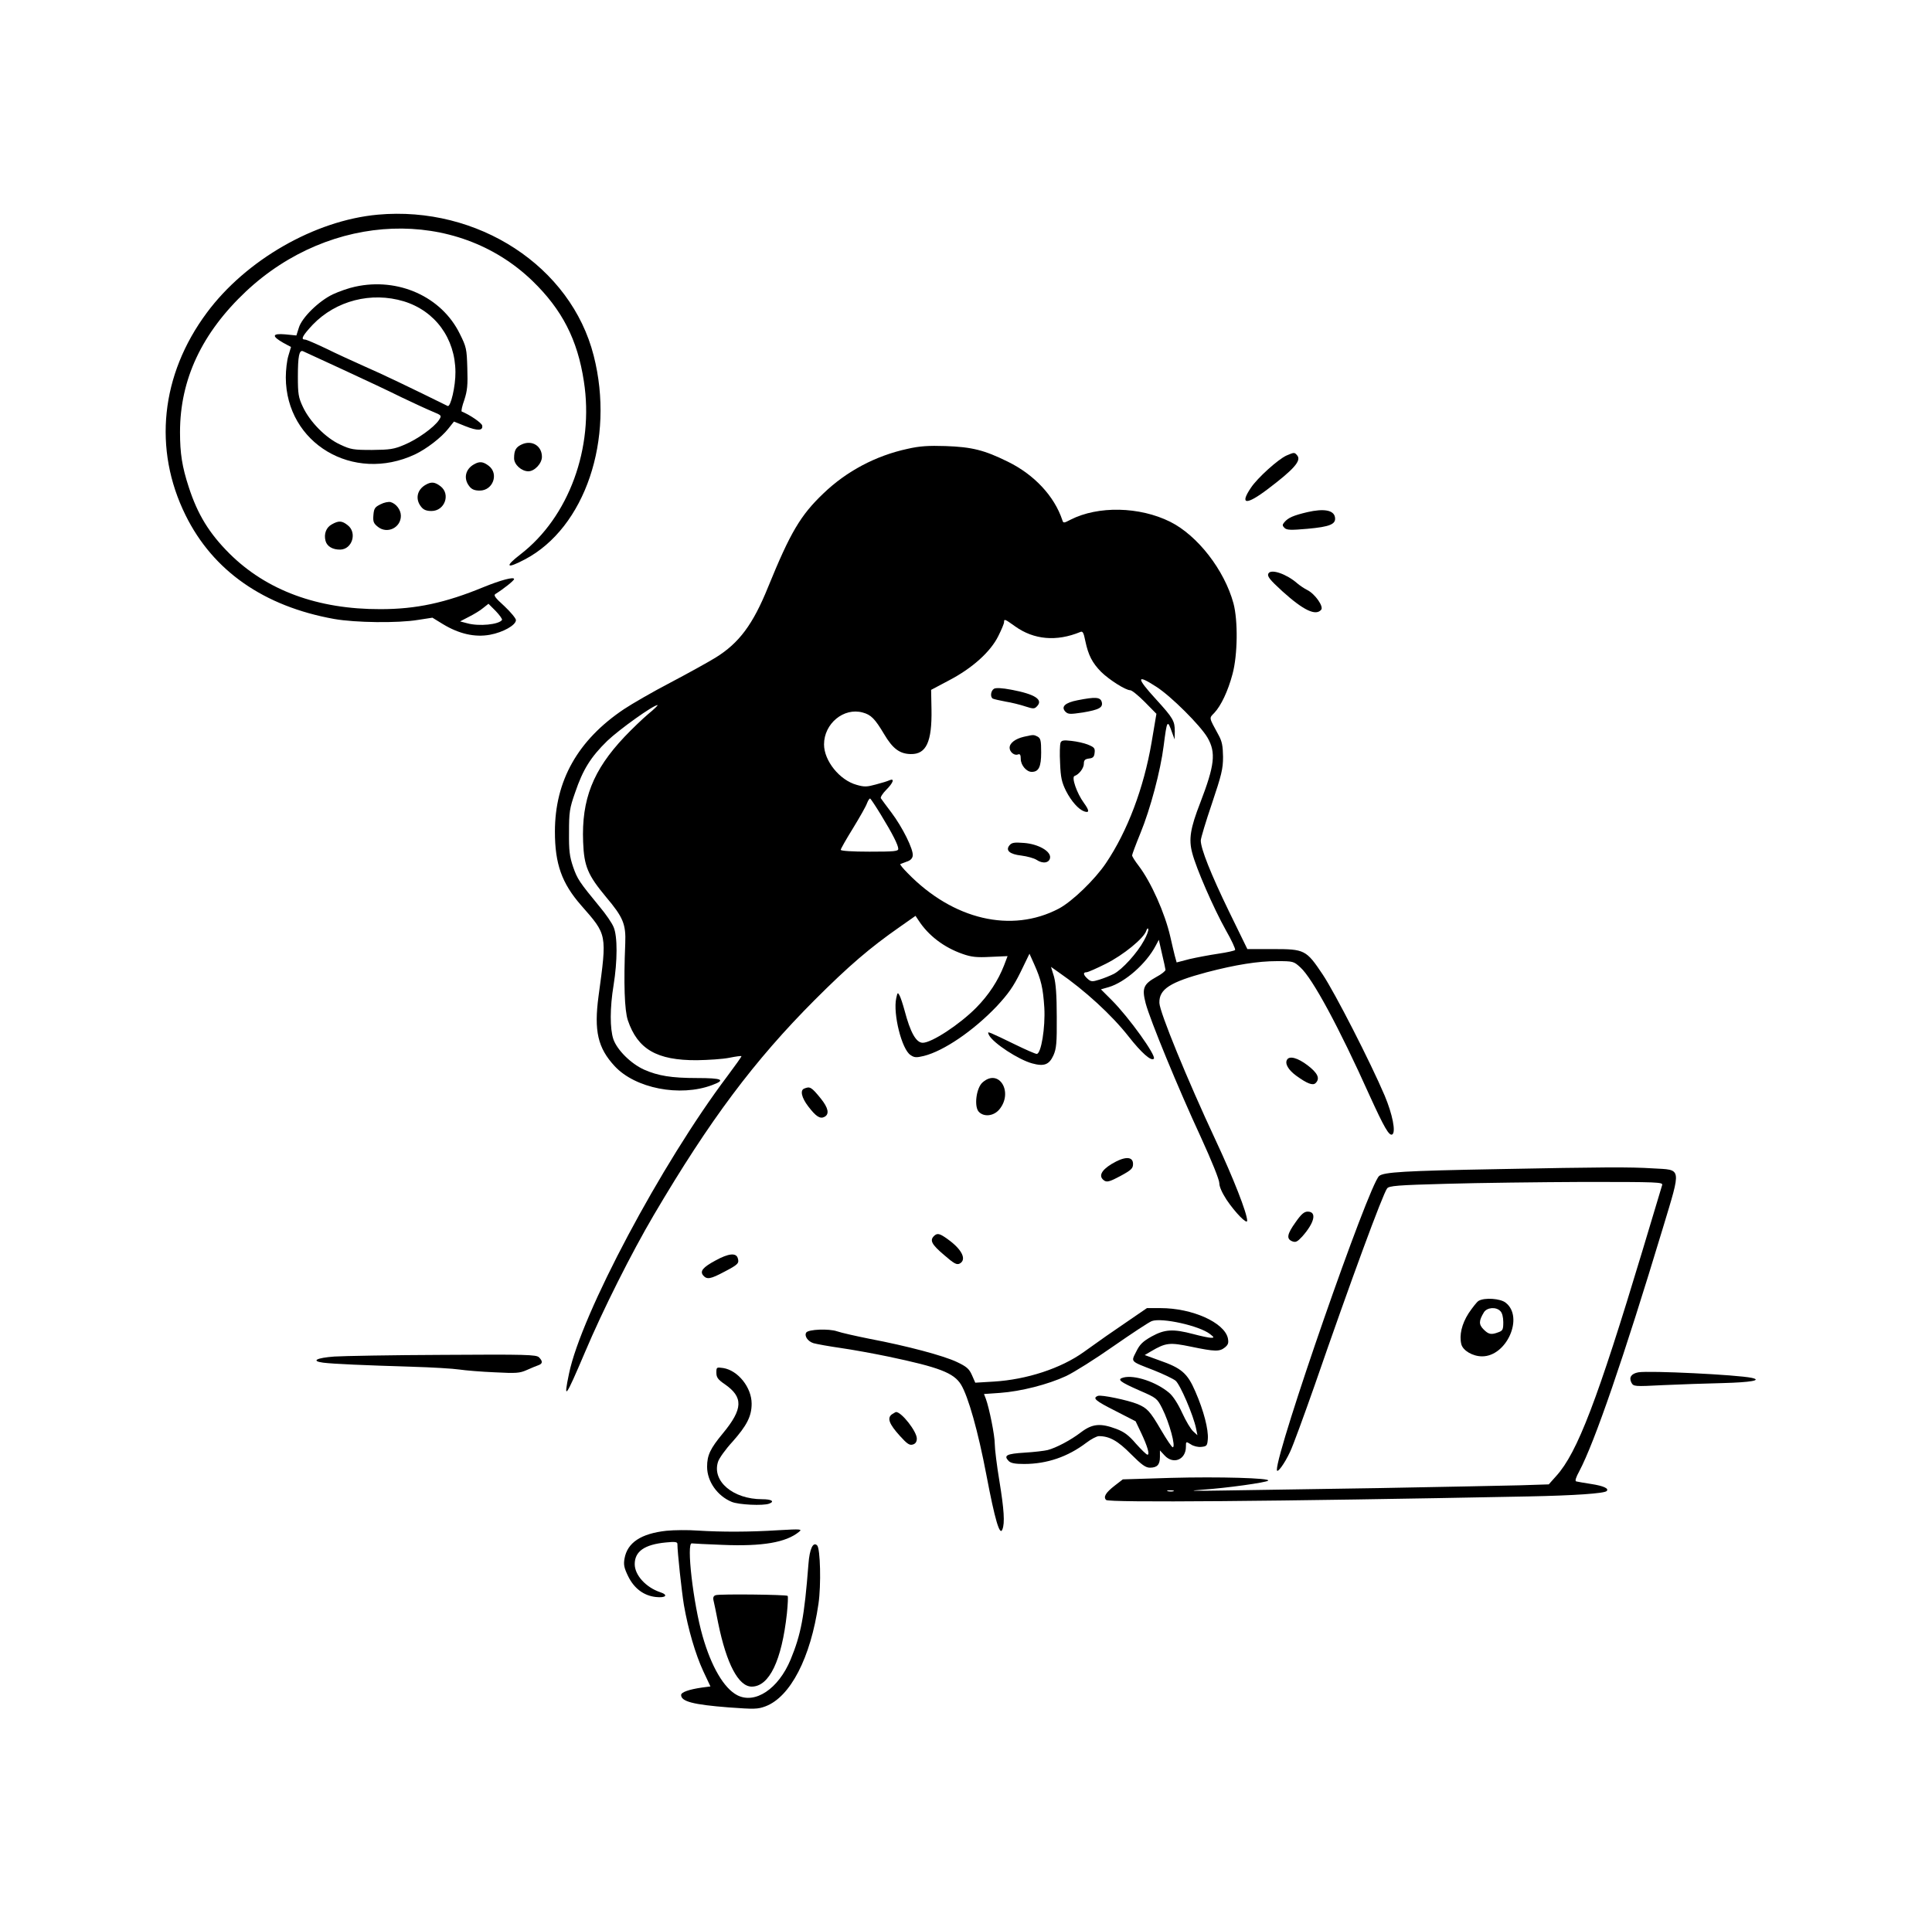 <?xml version="1.0" standalone="no"?>
<!DOCTYPE svg PUBLIC "-//W3C//DTD SVG 20010904//EN"
 "http://www.w3.org/TR/2001/REC-SVG-20010904/DTD/svg10.dtd">
<svg version="1.0" xmlns="http://www.w3.org/2000/svg"
 width="1041pt" height="1040pt" viewBox="0 0 1041 1040"
 preserveAspectRatio="xMidYMid meet">

<g transform="translate(0,1040) scale(0.1,-0.1)"
fill="#000000" stroke="none">
<path d="M2035 9243 c-339 -31 -710 -244 -921 -529 -248 -334 -290 -735 -114
-1091 148 -300 422 -491 801 -559 114 -20 342 -23 451 -5 l78 12 57 -35 c86
-52 171 -72 253 -57 71 13 140 52 140 79 0 9 -28 43 -62 75 -51 46 -60 59 -48
66 42 26 100 72 100 80 0 14 -73 -6 -164 -43 -206 -85 -363 -119 -556 -119
-338 -1 -614 101 -814 300 -109 109 -171 210 -219 358 -36 110 -47 182 -47
296 0 284 118 535 356 759 457 428 1132 453 1543 56 159 -154 243 -316 277
-541 56 -358 -81 -732 -342 -933 -87 -67 -76 -80 24 -27 324 170 486 648 371
1098 -122 481 -624 809 -1164 760z m670 -2184 c-16 -25 -124 -36 -188 -18
l-38 10 48 25 c26 13 61 34 76 47 l29 23 39 -39 c21 -22 36 -43 34 -48z"/>
<path d="M1914 8855 c-34 -7 -88 -26 -120 -41 -76 -36 -168 -126 -184 -181
l-13 -41 -60 6 c-71 6 -75 -9 -10 -46 l41 -22 -14 -47 c-8 -25 -14 -78 -14
-117 1 -355 363 -571 696 -415 63 30 142 91 179 138 l31 39 62 -25 c65 -26 96
-25 90 4 -3 14 -67 58 -110 75 -4 2 2 30 14 63 16 50 19 79 16 171 -3 104 -5
114 -41 186 -98 199 -331 304 -563 253z m262 -79 c169 -52 277 -200 278 -381
1 -76 -26 -191 -42 -183 -188 93 -361 176 -447 213 -60 27 -155 70 -209 97
-55 26 -105 48 -113 48 -24 0 -13 21 42 80 125 130 316 179 491 126z m-326
-369 c113 -52 255 -119 315 -149 61 -29 134 -63 163 -75 53 -22 53 -22 37 -47
-26 -39 -116 -104 -186 -133 -56 -24 -78 -27 -174 -28 -100 0 -115 2 -172 29
-77 35 -163 122 -201 203 -24 51 -27 70 -27 163 0 110 7 146 28 137 6 -3 104
-48 217 -100z"/>
<path d="M2814 8006 c-34 -15 -44 -32 -44 -76 0 -34 40 -70 77 -70 33 0 73 42
73 78 0 58 -52 91 -106 68z"/>
<path d="M4890 7981 c-171 -37 -328 -120 -453 -240 -124 -118 -179 -212 -298
-504 -82 -203 -157 -303 -283 -381 -39 -24 -149 -85 -244 -135 -96 -50 -208
-115 -250 -143 -249 -167 -372 -386 -372 -660 0 -174 37 -278 141 -397 141
-161 140 -152 94 -490 -25 -187 -4 -279 87 -377 111 -120 352 -167 525 -102
76 28 55 38 -82 38 -137 0 -209 12 -284 45 -71 32 -145 105 -166 164 -19 56
-19 170 1 291 21 130 22 264 0 314 -9 22 -42 70 -74 108 -111 135 -121 150
-144 216 -19 56 -23 87 -22 187 0 108 3 129 33 214 42 124 84 191 173 278 65
62 248 193 271 193 4 0 -18 -22 -50 -48 -32 -27 -89 -82 -128 -123 -170 -180
-232 -337 -223 -567 5 -131 25 -178 124 -297 92 -109 107 -146 103 -249 -9
-217 -4 -361 14 -415 53 -156 156 -216 372 -215 61 1 139 6 174 13 34 7 64 11
66 9 2 -2 -33 -50 -76 -108 -355 -471 -787 -1283 -853 -1603 -31 -148 -20
-134 85 113 98 232 252 538 372 742 302 513 541 832 867 1159 184 184 297 281
459 394 l84 59 16 -24 c53 -82 137 -146 237 -181 48 -17 76 -20 151 -16 l92 4
-19 -50 c-32 -82 -82 -159 -150 -228 -90 -91 -240 -189 -288 -189 -36 0 -67
56 -98 174 -9 33 -21 70 -27 81 -10 18 -11 17 -18 -15 -18 -84 30 -276 77
-306 20 -14 31 -15 72 -5 108 27 267 136 392 267 63 68 90 106 129 185 l48 99
26 -58 c37 -83 47 -126 54 -233 6 -106 -17 -249 -41 -249 -7 0 -60 23 -117 51
-57 28 -114 55 -127 60 -20 8 -21 7 -13 -10 24 -44 159 -132 232 -152 65 -18
92 -7 115 43 16 36 19 66 18 208 0 117 -5 180 -15 217 l-16 52 41 -29 c142
-98 286 -230 377 -346 69 -88 122 -135 136 -120 15 15 -134 223 -227 316 l-58
58 42 12 c88 26 202 126 253 223 l17 32 17 -75 c10 -41 18 -80 19 -87 0 -6
-22 -24 -49 -38 -70 -39 -79 -61 -58 -142 23 -88 176 -460 298 -723 58 -127
99 -228 99 -247 0 -19 15 -52 39 -89 47 -70 111 -135 111 -113 0 40 -75 231
-170 434 -152 325 -302 691 -303 740 -2 74 57 112 255 165 157 41 276 60 379
60 87 0 90 -1 126 -34 65 -59 206 -319 373 -691 78 -171 105 -219 122 -209 20
13 1 109 -41 209 -77 181 -268 554 -334 653 -89 133 -97 137 -269 137 l-137 0
-100 205 c-97 200 -151 336 -151 380 0 12 27 102 60 199 52 155 60 187 60 252
-1 59 -5 83 -25 119 -52 96 -51 88 -22 118 36 38 74 118 98 209 28 103 30 289
5 382 -49 179 -193 365 -341 439 -165 82 -388 87 -537 11 -36 -19 -39 -19 -44
-2 -43 129 -151 245 -294 315 -126 62 -192 79 -335 84 -92 3 -140 0 -205 -15z
m580 -957 c101 -72 223 -83 351 -30 13 6 18 -4 27 -49 16 -76 37 -117 85 -166
44 -43 132 -99 157 -99 9 0 44 -29 78 -63 l63 -64 -26 -154 c-42 -246 -130
-479 -246 -651 -59 -88 -182 -207 -254 -245 -255 -134 -570 -60 -814 191 -25
25 -43 47 -40 49 2 1 18 7 34 13 20 6 31 17 33 32 5 33 -56 155 -115 233 -28
37 -53 71 -57 77 -3 5 10 26 29 45 38 38 47 64 18 52 -10 -5 -43 -15 -74 -23
-47 -13 -62 -14 -103 -2 -92 25 -176 130 -176 218 0 112 106 200 208 172 45
-12 66 -33 116 -117 46 -78 84 -106 143 -107 84 -2 115 66 112 241 l-2 105 98
52 c124 65 222 153 264 238 17 34 31 67 31 75 0 19 4 17 60 -23z m760 -325
c80 -51 238 -209 276 -274 47 -81 39 -149 -39 -352 -53 -136 -63 -196 -43
-270 21 -82 114 -296 181 -416 31 -54 53 -102 50 -107 -3 -4 -43 -13 -91 -20
-47 -7 -116 -20 -155 -29 l-69 -18 -10 36 c-5 20 -16 66 -24 102 -29 128 -104
295 -170 382 -20 26 -36 51 -36 57 0 5 20 59 45 120 53 129 108 335 125 470
18 140 20 144 45 73 l14 -38 1 43 c0 56 -8 71 -101 173 -108 118 -107 138 1
68z m-1483 -691 c63 -103 93 -163 93 -183 0 -13 -22 -15 -155 -15 -94 0 -155
4 -155 10 0 5 30 58 66 116 36 59 71 120 76 136 6 15 13 26 17 24 4 -3 30 -42
58 -88z m1417 -677 c-36 -67 -118 -157 -163 -180 -20 -10 -55 -24 -78 -31 -38
-12 -45 -11 -63 5 -23 21 -26 35 -6 35 8 0 55 21 105 46 94 47 204 137 217
177 4 12 9 17 11 10 3 -7 -8 -35 -23 -62z"/>
<path d="M5356 6688 c-17 -10 -22 -43 -7 -53 6 -3 36 -10 68 -16 32 -5 80 -17
107 -26 43 -14 50 -14 63 0 36 36 -10 66 -139 90 -47 9 -82 11 -92 5z"/>
<path d="M5806 6626 c-67 -13 -91 -35 -65 -62 15 -14 25 -14 93 -4 89 15 111
27 102 58 -8 25 -34 27 -130 8z"/>
<path d="M5516 6429 c-46 -11 -76 -34 -76 -59 0 -23 26 -44 45 -36 11 4 15 -2
15 -24 0 -34 31 -70 59 -70 38 0 51 27 51 105 0 63 -3 76 -19 85 -22 11 -22
11 -75 -1z"/>
<path d="M5714 6396 c-3 -9 -5 -58 -2 -109 3 -78 9 -103 32 -150 29 -56 67
-99 98 -110 29 -10 28 5 -2 46 -38 52 -68 139 -50 145 24 8 50 42 50 66 0 19
6 25 28 28 21 2 28 9 30 31 3 24 -2 30 -34 43 -21 9 -62 18 -91 21 -43 5 -54
3 -59 -11z"/>
<path d="M5440 5845 c-24 -28 0 -49 63 -56 31 -4 68 -14 82 -23 34 -23 69 -17
73 11 5 35 -63 74 -140 80 -52 4 -66 2 -78 -12z"/>
<path d="M6932 7945 c-45 -20 -157 -121 -192 -174 -62 -92 -25 -95 91 -7 140
106 182 153 159 181 -15 18 -16 18 -58 0z"/>
<path d="M2555 7898 c-48 -26 -59 -78 -26 -119 13 -17 29 -23 56 -23 71 0 104
90 49 133 -30 23 -49 26 -79 9z"/>
<path d="M2295 7788 c-48 -26 -59 -78 -26 -119 13 -17 29 -23 56 -23 71 0 104
90 49 133 -30 23 -49 26 -79 9z"/>
<path d="M2050 7682 c-30 -15 -35 -22 -38 -58 -3 -36 1 -45 25 -64 50 -39 123
-4 123 60 0 32 -25 65 -55 74 -11 3 -36 -2 -55 -12z"/>
<path d="M7045 7640 c-76 -18 -104 -30 -125 -55 -11 -13 -11 -18 1 -30 12 -12
33 -13 123 -5 123 11 156 25 149 63 -7 38 -60 47 -148 27z"/>
<path d="M1788 7574 c-30 -16 -44 -51 -34 -89 8 -30 39 -48 80 -47 64 2 91 91
40 131 -31 25 -49 26 -86 5z"/>
<path d="M6835 7310 c-9 -15 5 -33 75 -97 114 -103 180 -134 209 -99 14 17
-33 85 -75 106 -16 8 -40 24 -54 36 -57 50 -140 79 -155 54z"/>
<path d="M6935 4689 c-13 -21 6 -55 50 -87 58 -42 89 -54 104 -39 25 25 11 54
-44 96 -53 40 -97 52 -110 30z"/>
<path d="M5295 4567 c-35 -29 -48 -133 -20 -160 28 -28 79 -22 109 13 78 93
-1 224 -89 147z"/>
<path d="M4333 4533 c-23 -9 -14 -49 22 -96 42 -55 64 -69 88 -56 27 15 20 48
-20 98 -51 63 -59 67 -90 54z"/>
<path d="M5990 4127 c-59 -36 -73 -69 -38 -91 14 -8 31 -3 85 26 59 32 68 41
68 65 0 42 -45 42 -115 0z"/>
<path d="M8070 4099 c-502 -9 -614 -16 -639 -37 -57 -50 -553 -1478 -551
-1584 1 -22 41 33 71 97 16 33 75 195 133 360 195 564 366 1028 390 1060 10
14 55 18 321 25 171 5 503 9 738 10 403 0 428 -1 423 -17 -3 -10 -51 -169
-106 -353 -242 -804 -351 -1089 -464 -1214 l-41 -46 -155 -5 c-85 -2 -427 -9
-760 -15 -333 -5 -708 -11 -835 -13 -171 -3 -202 -2 -120 4 135 9 347 39 358
49 16 14 -264 22 -524 15 l-259 -8 -44 -34 c-49 -38 -62 -61 -46 -77 15 -15
900 -8 2275 19 249 5 409 16 422 29 14 14 -18 28 -83 38 -38 6 -74 12 -81 14
-8 2 -2 21 17 56 82 155 237 605 450 1310 100 332 103 312 -53 321 -126 8
-267 7 -837 -4z m-1747 -1736 c-7 -2 -21 -2 -30 0 -10 3 -4 5 12 5 17 0 24 -2
18 -5z"/>
<path d="M6981 3813 c-46 -64 -51 -90 -18 -103 18 -7 27 -3 53 25 67 75 81
135 30 135 -19 0 -35 -14 -65 -57z"/>
<path d="M5032 3738 c-23 -23 -12 -45 54 -101 55 -48 69 -55 85 -47 39 21 13
76 -64 131 -44 32 -57 35 -75 17z"/>
<path d="M3856 3607 c-69 -37 -86 -58 -67 -81 20 -23 39 -20 114 20 75 39 81
46 72 74 -9 29 -50 25 -119 -13z"/>
<path d="M7967 3389 c-9 -5 -33 -36 -54 -67 -37 -58 -51 -118 -39 -167 9 -34
61 -65 112 -65 133 0 226 212 127 289 -28 23 -114 29 -146 10z m117 -55 c10
-9 16 -33 16 -60 0 -39 -3 -46 -26 -54 -39 -15 -53 -12 -80 15 -27 27 -26 47
2 93 17 26 65 30 88 6z"/>
<path d="M6088 3287 c-93 -63 -163 -112 -249 -174 -123 -88 -306 -148 -484
-159 l-100 -6 -18 41 c-15 34 -29 46 -82 71 -72 34 -267 86 -467 124 -75 15
-155 33 -178 41 -43 15 -155 11 -166 -7 -11 -18 8 -47 39 -57 18 -5 84 -17
147 -26 63 -9 178 -30 255 -46 276 -58 354 -88 393 -151 39 -64 92 -251 137
-488 46 -242 72 -330 86 -293 14 34 9 108 -16 261 -14 84 -25 174 -25 200 0
47 -30 194 -48 243 l-10 26 86 6 c112 8 258 45 357 91 42 20 157 92 255 161
98 68 190 129 206 135 53 20 257 -25 314 -70 23 -18 23 -20 5 -20 -11 0 -54 9
-95 20 -110 29 -154 26 -225 -13 -48 -27 -64 -43 -83 -82 -28 -56 -34 -50 95
-100 50 -20 103 -45 117 -56 24 -19 96 -185 111 -259 l7 -35 -22 20 c-13 11
-40 56 -60 100 -23 50 -50 92 -71 109 -69 58 -185 97 -245 82 -38 -10 -21 -23
88 -71 90 -39 93 -42 120 -95 39 -77 75 -210 57 -210 -5 0 -33 42 -63 93 -60
103 -75 118 -127 140 -52 21 -195 51 -213 44 -31 -12 -15 -26 94 -81 l109 -56
30 -63 c34 -72 47 -117 34 -117 -6 0 -33 27 -62 59 -39 46 -64 64 -106 80 -86
32 -129 28 -190 -18 -56 -43 -134 -84 -180 -96 -16 -4 -72 -11 -124 -14 -97
-6 -115 -15 -86 -45 12 -12 35 -16 83 -16 124 0 236 39 335 114 26 20 57 36
68 36 57 0 102 -25 173 -97 58 -58 79 -73 102 -73 39 0 54 16 54 58 l0 35 25
-27 c47 -51 115 -23 115 47 0 29 0 29 26 13 14 -10 39 -16 57 -14 29 3 32 6
35 42 4 52 -22 153 -67 256 -43 100 -75 127 -196 169 l-77 28 34 20 c80 47
100 49 216 25 130 -27 153 -27 182 -4 18 15 21 24 16 50 -19 84 -191 162 -363
162 l-73 0 -92 -63z"/>
<path d="M1802 3089 c-97 -7 -128 -24 -61 -33 54 -7 221 -14 479 -22 107 -3
222 -10 255 -15 33 -5 119 -12 190 -15 117 -6 135 -5 175 13 25 11 53 23 63
26 21 8 22 21 1 42 -15 14 -67 16 -518 13 -275 -1 -538 -6 -584 -9z"/>
<path d="M3860 3002 c0 -25 8 -37 45 -62 101 -70 99 -133 -10 -265 -68 -82
-85 -118 -85 -180 0 -79 55 -157 132 -189 37 -16 170 -22 202 -10 32 12 14 24
-37 24 -158 0 -272 98 -238 202 6 19 41 68 78 108 77 87 103 137 103 205 0 87
-73 179 -153 192 -36 5 -37 5 -37 -25z"/>
<path d="M8828 3004 c-38 -7 -52 -27 -38 -55 12 -22 14 -22 174 -14 88 4 233
9 321 11 148 4 212 15 154 28 -79 17 -552 40 -611 30z"/>
<path d="M4805 2777 c-26 -20 -14 -52 44 -116 39 -43 52 -52 70 -46 14 4 21
15 21 32 0 38 -82 143 -112 143 -2 0 -12 -6 -23 -13z"/>
<path d="M3591 2150 c-137 -15 -211 -64 -226 -150 -6 -33 -2 -51 20 -96 32
-65 84 -104 149 -111 54 -6 69 11 23 26 -77 26 -137 92 -137 151 0 69 53 106
168 117 49 5 62 3 62 -8 0 -44 23 -256 35 -329 23 -132 62 -265 104 -356 l39
-83 -46 -6 c-69 -10 -112 -25 -112 -40 0 -35 64 -52 257 -67 138 -10 155 -10
198 6 134 51 243 262 285 552 15 101 10 298 -7 315 -22 22 -41 -19 -47 -101
-22 -284 -40 -378 -96 -514 -66 -159 -192 -242 -288 -192 -71 37 -139 153
-186 317 -51 177 -89 508 -58 501 7 -1 82 -5 165 -8 216 -9 342 13 412 70 19
15 11 16 -110 9 -157 -10 -307 -10 -435 -2 -52 4 -128 3 -169 -1z"/>
<path d="M3857 1803 c-11 -3 -16 -11 -13 -26 3 -12 15 -69 26 -126 45 -219
109 -340 180 -341 95 0 162 140 190 394 5 50 7 92 4 95 -7 7 -363 11 -387 4z"/>
</g>
</svg>
